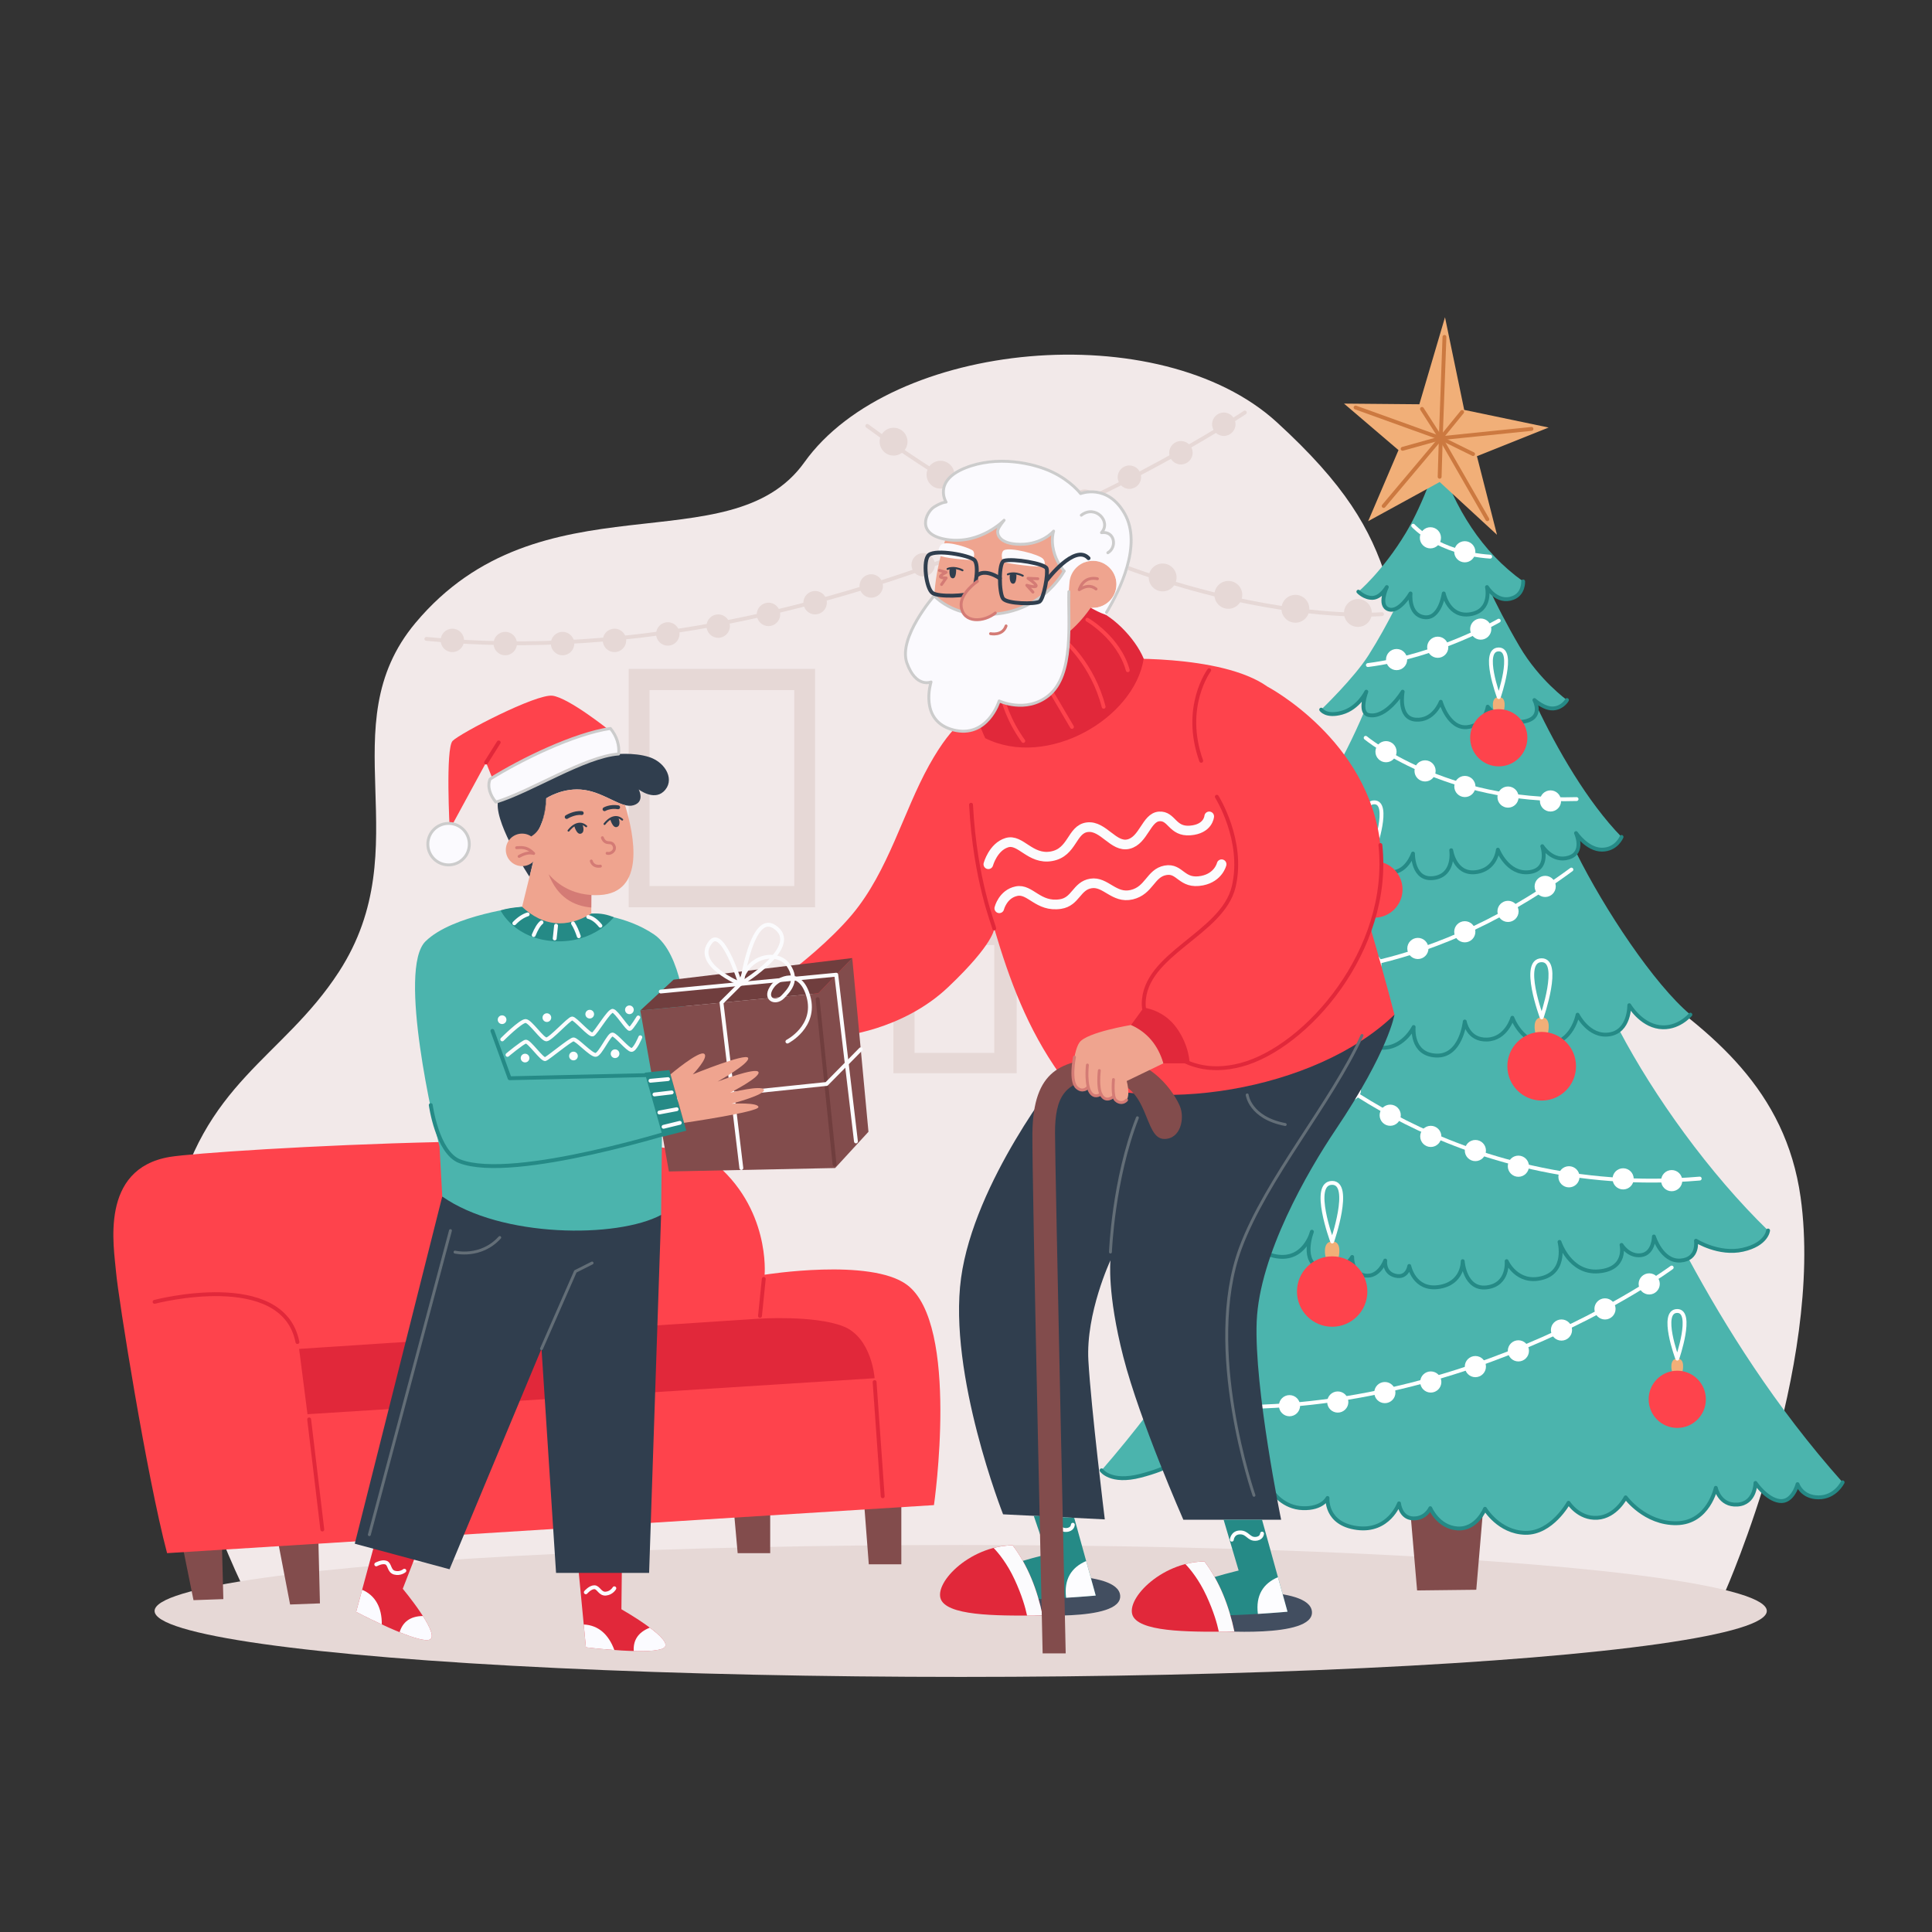 <?xml version="1.0" ?><svg id="Illustration" style="enable-background:new 0 0 1000 1000;" version="1.1" viewBox="0 0 1000 1000" xml:space="preserve" xmlns="http://www.w3.org/2000/svg" xmlns:xlink="http://www.w3.org/1999/xlink"><rect x="0" y="0" width="1000" height="1000" fill="#333333" stroke="none"/><style type="text/css">
	.st0{fill:#F2E9E9;}
	.st1{fill:none;stroke:#E6D8D6;stroke-width:2;stroke-linecap:round;stroke-linejoin:round;stroke-miterlimit:10;}
	.st2{fill:#E6D8D6;}
	.st3{fill:#824C4C;}
	.st4{fill:#4BB4AD;}
	.st5{fill:none;stroke:#258A86;stroke-width:2;stroke-linecap:round;stroke-linejoin:round;stroke-miterlimit:10;}
	.st6{fill:#F1AF78;}
	.st7{fill:#FE434C;}
	.st8{fill:none;stroke:#FFFFFF;stroke-width:2;stroke-linecap:round;stroke-linejoin:round;stroke-miterlimit:10;}
	.st9{fill:none;stroke:#CC7940;stroke-width:2;stroke-linecap:round;stroke-linejoin:round;stroke-miterlimit:10;}
	.st10{fill:#FFFFFF;}
	.st11{fill:#E1283A;}
	.st12{fill:none;stroke:#E1283A;stroke-width:2;stroke-linecap:round;stroke-linejoin:round;stroke-miterlimit:10;}
	.st13{fill:#424E60;}
	.st14{fill:#303E4E;}
	.st15{fill:#258A86;}
	.st16{fill:#FBFBFD;}
	.st17{fill:#FDFDFF;}
	.st18{fill:none;stroke:#636E77;stroke-width:1.5;stroke-linecap:round;stroke-linejoin:round;stroke-miterlimit:10;}
	.st19{fill:none;stroke:#FBFBFD;stroke-width:5;stroke-linecap:round;stroke-linejoin:round;stroke-miterlimit:10;}
	.st20{fill:#EFA48F;}
	.st21{fill:none;stroke:#FE434C;stroke-width:2;stroke-linecap:round;stroke-linejoin:round;stroke-miterlimit:10;}
	.st22{fill:#FBFAFE;}
	.st23{fill:none;stroke:#CCCCCC;stroke-width:1.5;stroke-linecap:round;stroke-linejoin:round;stroke-miterlimit:10;}
	.st24{fill:none;stroke:#303E4E;stroke-width:2;stroke-linecap:round;stroke-linejoin:round;stroke-miterlimit:10;}
	.st25{fill:none;stroke:#303E4E;stroke-linecap:round;stroke-linejoin:round;stroke-miterlimit:10;}
	.st26{fill:none;stroke:#D47B75;stroke-width:1.5;stroke-linecap:round;stroke-linejoin:round;stroke-miterlimit:10;}
	.st27{fill:none;stroke:#703E3E;stroke-width:2;stroke-linecap:round;stroke-linejoin:round;stroke-miterlimit:10;}
	.st28{fill:#703E3E;}
	.st29{fill:none;stroke:#FBFBFD;stroke-width:2;stroke-linecap:round;stroke-linejoin:round;stroke-miterlimit:10;}
	.st30{fill:#FBFBFF;}
	.st31{fill:none;stroke:#FBFBFF;stroke-width:2;stroke-linecap:round;stroke-linejoin:round;stroke-miterlimit:10;}
	.st32{fill:#D47B75;}
</style><g id="room_in_the_background_1_"><path class="st0" d="M893.024,823.685c0,0,51.258-115.957,38.982-203.878   c-15.582-111.598-151.975-119.525-185.324-215.087s-15.044-121.431-85.762-186.146   c-60.495-55.36-199.399-42.557-244.581,20.721c-38.34,53.696-136.487,5.652-201.324,83.16   c-44.664,53.392,2.579,115.639-39.643,180.642c-29.236,45.01-70.672,57-85.84,126.502   c-18.375,84.198,37.116,193.603,37.116,193.603L893.024,823.685z"/><g><path class="st1" d="M644.304,213.522c0,0-205.373,138.803-423.617,117.154"/><path class="st1" d="M715.318,317.885c0,0-119.632,10.625-266.419-97.437"/></g><g><circle class="st2" cx="611.241" cy="234.342" r="6.061"/><circle class="st2" cx="584.566" cy="246.984" r="6.061"/><circle class="st2" cx="561.422" cy="259.424" r="6.061"/><circle class="st2" cx="533.539" cy="269.72" r="6.061"/><circle class="st2" cx="505.835" cy="282.604" r="6.061"/><circle class="st2" cx="477.841" cy="292.331" r="6.061"/><circle class="st2" cx="450.948" cy="303.298" r="6.061"/><circle class="st2" cx="421.906" cy="311.948" r="6.061"/><circle class="st2" cx="397.766" cy="318.009" r="6.061"/><circle class="st2" cx="234.134" cy="331.469" r="6.061"/><circle class="st2" cx="261.52" cy="333.11" r="6.061"/><circle class="st2" cx="291.187" cy="333.11" r="6.061"/><circle class="st2" cx="318.063" cy="331.469" r="6.061"/><circle class="st2" cx="345.654" cy="328.127" r="6.061"/><circle class="st2" cx="371.747" cy="324.07" r="6.061"/><circle class="st2" cx="633.436" cy="219.583" r="6.061"/><circle class="st2" cx="462.514" cy="228.606" r="7.206"/><circle class="st2" cx="567.782" cy="286.326" r="7.206"/><circle class="st2" cx="702.854" cy="317.276" r="7.206"/><circle class="st2" cx="511.26" cy="260.352" r="7.206"/><circle class="st2" cx="486.799" cy="245.705" r="7.206"/><circle class="st2" cx="635.786" cy="307.897" r="7.206"/><circle class="st2" cx="601.784" cy="298.888" r="7.206"/><circle class="st2" cx="670.49" cy="315.103" r="7.206"/><path class="st2" d="M462.43,478.794v76.716h63.79v-76.716H462.43z M514.635,544.984h-41.273v-55.851    h41.273V544.984z"/><path class="st2" d="M325.415,346.205v123.393h96.47V346.205H325.415z M411.11,458.604h-74.919    V357.199h74.919V458.604z"/><ellipse class="st2" cx="497.256" cy="833.83" rx="417.241" ry="34.139"/></g></g><g id="Christmas_tree"><polygon class="st3" points="764.122,822.857 733.488,823.209 728.41,763.91 769.131,763.91  "/><path class="st4" d="M873.922,651.36c4.956-2.673,3.913-9.166,3.913-9.166   s11.822,7.467,24.266,4.667s13.066-9.955,13.066-9.955   c-30.41-29.515-59.131-69.615-77.033-103.697c5.364-4.274,5.176-12.92,5.176-12.92   s5.778,9.96,15.509,11.295c9.731,1.335,16.117-6.402,16.117-6.402   c-18.723-15.667-44.564-54.593-59.11-83.939c2.733-3.93-0.087-10.038-0.087-10.038   s5.819,8.579,13.385,8.579c7.565,0,10.184-6.588,10.184-6.588   c-17.614-18.02-33.449-45.584-44.128-68.171c-0.362-1.55-0.98-2.681-0.98-2.681   s5.223,4.775,9.997,4.327s6.864-4.327,6.864-4.327s-14.175-10.147-24.471-27.605   c-7.066-11.981-12.514-22.976-15.238-28.698c2.17,2.364,6.324,5.534,11.816,3.407   c5.59-2.165,5.216-8.51,5.216-8.51c-21.697-15.538-35.165-37.713-43.875-63.725   c0,0-7.468,23.002-16.875,38.629c-11.92,19.802-24.546,30.406-24.546,30.406   s3.068,3.332,7.364,3.2c4.295-0.132,7.364-5.586,7.364-5.586s-4.602,9.607,0.92,11.519   c1.016,0.352,2.043,0.294,3.042-0.031c-3.629,7.138-8.251,15.634-13.446,23.811   c-7.572,11.92-24.488,28.144-24.488,28.144s2.448,3.876,10.708,1.587   c8.579-2.377,12.657-10.876,12.657-10.876s-2.548,6.75-1.04,10.2   c-10.725,25.467-27.17,54.602-45.554,73.572c0,0,6.729,6.979,18.659,3.685   c5.465-1.509,9.644-4.903,12.572-8.138c-10.246,28.445-30.208,62.907-52.586,85.853   c0,0,1.149,7.035,12.08,8.395c8.265,1.029,12.857-4.802,12.857-4.802   s-0.608,8.213,5.474,8.822c0.023,0.002,0.047-0.001,0.07,0.001   c-14.379,32.924-41.63,72.841-68.477,102.233c0,0,7.467,7.467,24.577,6.844   c17.111-0.622,25.095-12.133,25.095-12.133s-0.708,2.157-0.811,4.98   c-18.1,42.281-45.203,83.392-79.971,123.506c0,0,4.667,6.844,20.222,2.8   c15.555-4.044,18.977-8.089,18.977-8.089s-4.978,13.066,3.111,15.866   c8.089,2.8,20.844-4.978,20.844-4.978s-3.094,9.955,7.786,11.822   c10.88,1.867,17.724-6.222,17.724-6.222s5.289,8.089,15.555,8.4   c10.266,0.311,12.755-5.289,12.755-5.289s-1.244,13.378,15.244,15.555   c16.489,2.178,21.777-12.755,21.777-12.755s0.622,7.467,7.155,7.778   c6.533,0.311,9.022-5.289,9.022-5.289s4.044,9.767,14,10.484   c9.955,0.716,14.311-10.172,14.311-10.172s7.155,12.133,20.844,12.444   s22.4-15.555,22.4-15.555s5.289,8.4,14.933,7.778   c9.644-0.622,14.622-10.578,14.622-10.578s9.955,13.689,26.444,13.378   c16.489-0.311,20.222-18.328,20.222-18.328s1.867,9.306,11.2,8.684   c9.333-0.622,9.333-11.2,9.333-11.2s5.6,8.4,12.444,9.333s9.333-8.711,9.333-8.711   s2.178,6.844,10.889,6.844c8.711,0,12.444-7.778,12.444-7.778   C918.73,727.986,893.004,686.664,873.922,651.36z"/><g><path class="st5" d="M703.088,306.249c0,0,3.068,3.332,7.364,3.2s7.364-5.586,7.364-5.586    s-4.602,9.607,0.92,11.519c5.523,1.912,11.352-8.213,11.352-8.213    s-1.227,11.046,7.057,12.273c8.284,1.227,10.125-12.273,10.125-12.273    s2.455,12.58,13.807,10.739c11.352-1.841,8.591-14.045,8.591-14.045    s5.242,8.785,13.5,5.586c5.59-2.165,5.216-8.51,5.216-8.51"/><path class="st5" d="M683.844,367.306c0,0,2.448,3.876,10.708,1.587    c8.579-2.377,12.657-10.876,12.657-10.876s-4.13,10.934,1.229,12.084    c9.122,1.957,17.572-12.084,17.572-12.084s-2.686,13.728,6.715,14.474    c9.401,0.746,13.015-9.251,13.015-9.251s3.996,14.026,13.546,13.131    c9.55-0.895,10.744-10.594,10.744-10.594s7.328,9.401,18.362,7.759    s5.811-11.191,5.811-11.191s5.223,4.775,9.997,4.327    c4.775-0.448,6.864-4.327,6.864-4.327"/><path class="st5" d="M660.615,441.789c0,0,6.729,6.979,18.659,3.685    c11.93-3.294,17.749-15.572,17.749-15.572s-4.656,14.644,2.619,16.456    s12.512-8.37,12.512-8.37s-2.91,12.227,6.401,13.451    c9.311,1.223,12.803-9.649,12.803-9.649s-0.291,14.166,10.766,12.669    c11.057-1.497,9.02-14.374,9.02-14.374s1.746,12.527,12.512,11.354    s11.639-11.654,11.639-11.654s4.947,12.826,16.004,11.654s6.983-13.451,6.983-13.451    s5.237,8.486,13.676,5.89c8.438-2.596,3.783-12.672,3.783-12.672    s5.82,8.579,13.385,8.579s10.184-6.588,10.184-6.588"/><path class="st5" d="M639.259,523.188c0,0,1.149,7.035,12.08,8.395    c8.265,1.029,12.857-4.802,12.857-4.802s-0.608,8.214,5.474,8.823    s12.468-6.878,12.468-6.878s-2.737,13.099,8.211,13.587    c10.948,0.488,13.989-10.73,13.989-10.73s2.433,11.44,12.468,10.73    s14.901-10.73,14.901-10.73s-1.521,14.136,11.556,14.773    c13.076,0.637,14.901-17.63,14.901-17.63s1.521,9.703,11.556,9.344    s13.076-11.288,13.076-11.288s4.995,13.924,18.007,13.624    c13.011-0.299,15.748-15.212,15.748-15.212s5.778,11.783,16.421,10.203    c10.644-1.58,10.339-15.108,10.339-15.108s5.778,9.96,15.509,11.295    c9.731,1.335,16.117-6.402,16.117-6.402"/><path class="st5" d="M601.263,637.838c0,0,7.467,7.466,24.577,6.844s25.095-12.133,25.095-12.133    s-5.011,15.244,9.68,17.733c14.691,2.489,18.424-12.755,18.424-12.755    s-6.222,16.177,4.978,18.977c11.2,2.8,15.866-5.911,15.866-5.911    s-0.311,8.711,6.844,9.644c7.155,0.933,10.266-7.778,10.266-7.778    s-0.933,6.362,5.289,7.848s7.155-5.048,7.155-5.048s2.489,12.755,15.244,10.889    s12.416-13.378,12.416-13.378s0.961,14.995,12.472,13.564    c11.511-1.431,10.266-13.564,10.266-13.564s5.289,12.133,18.355,8.711    c13.066-3.422,9.022-18.666,9.022-18.666s5.289,16.489,20.222,15.244    c14.933-1.244,11.873-13.689,11.873-13.689s3.682,6.222,10.215,5.289    c6.533-0.933,6.533-9.644,6.533-9.644s4.044,13.066,13.689,12.444    c9.644-0.622,8.089-10.266,8.089-10.266s11.822,7.466,24.266,4.667    s13.066-9.955,13.066-9.955"/><path class="st5" d="M570.152,761.036c0,0,4.667,6.844,20.222,2.8    c15.555-4.044,18.977-8.089,18.977-8.089s-4.978,13.066,3.111,15.866    s20.844-4.978,20.844-4.978s-3.093,9.955,7.786,11.822s17.724-6.222,17.724-6.222    s5.289,8.089,15.555,8.4c10.266,0.311,12.755-5.289,12.755-5.289    s-1.244,13.378,15.244,15.555s21.777-12.755,21.777-12.755s0.622,7.466,7.155,7.778    c6.533,0.311,9.022-5.289,9.022-5.289s4.044,9.767,14,10.483    c9.955,0.716,14.311-10.172,14.311-10.172s7.155,12.133,20.844,12.444    c13.689,0.311,22.4-15.555,22.4-15.555s5.289,8.4,14.933,7.778    c9.644-0.622,14.622-10.578,14.622-10.578s9.955,13.689,26.444,13.378    s20.222-18.328,20.222-18.328s1.867,9.306,11.2,8.684    c9.333-0.622,9.333-11.2,9.333-11.2s5.6,8.4,12.444,9.333    c6.844,0.933,9.333-8.711,9.333-8.711s2.178,6.844,10.889,6.844    c8.711,0,12.444-7.778,12.444-7.778"/></g><g><path class="st6" d="M772.989,367.358c0,0-1.608-6.484,2.781-6.557    c4.39-0.073,2.716,6.62,2.716,6.62L772.989,367.358z"/><path class="st6" d="M708.604,446.073c0,0-1.587-6.398,2.744-6.47    c4.331-0.072,2.68,6.532,2.68,6.532L708.604,446.073z"/><path class="st6" d="M794.65,534.467c0,0-1.93-7.781,3.337-7.869    c5.267-0.088,3.259,7.944,3.259,7.944L794.65,534.467z"/><path class="st6" d="M686.12,650.656c0,0-1.979-7.977,3.422-8.067    c5.401-0.09,3.342,8.145,3.342,8.145L686.12,650.656z"/><path class="st6" d="M865.375,709.778c0,0-1.608-6.484,2.781-6.557s2.716,6.62,2.716,6.62    L865.375,709.778z"/></g><g><circle class="st7" cx="775.759" cy="381.867" r="14.808"/><circle class="st7" cx="711.336" cy="460.389" r="14.612"/><circle class="st7" cx="797.974" cy="551.878" r="17.77"/><circle class="st7" cx="689.527" cy="668.506" r="18.219"/><circle class="st7" cx="868.145" cy="724.286" r="14.808"/></g><g><path class="st8" d="M731.475,272.098c0,0,12.709,14.179,39.842,16.031"/><path class="st8" d="M706.863,381.894c0,0,40.841,33.889,109.163,31.705"/><path class="st8" d="M665.509,503.02c0,0,67.31,6.362,147.846-52.928"/><path class="st8" d="M775.759,321.258c0,0-31.489,18.399-67.75,22.979"/><path class="st8" d="M671.748,543.375c0,0,79.361,77.654,208.021,66.657"/><path class="st8" d="M865.265,656.078c0,0-114.889,84.735-257.259,70.613"/><path class="st8" d="M775.77,360.801c0,0-9.173-24.654-0.011-24.654    C784.293,336.147,775.77,360.801,775.77,360.801z"/><path class="st8" d="M711.348,439.603c0,0-9.052-24.327-0.011-24.327    C719.758,415.276,711.348,439.603,711.348,439.603z"/><path class="st8" d="M797.987,526.599c0,0-11.008-29.586-0.014-29.586    C808.216,497.013,797.987,526.599,797.987,526.599z"/><path class="st8" d="M689.541,642.588c0,0-11.286-30.333-0.014-30.333    C700.028,612.255,689.541,642.588,689.541,642.588z"/><path class="st8" d="M868.156,703.221c0,0-9.173-24.654-0.011-24.654    C876.68,678.566,868.156,703.221,868.156,703.221z"/></g><polygon class="st6" points="734.648,209.248 747.93,164.202 757.873,212.162 801.576,221.286    764.46,236.132 774.837,276.8 745.179,249.484 708.156,269.759 723.859,232.978    695.661,208.906  "/><g><polyline class="st9" points="747.652,174.381 745.747,226.804 716.191,261.905   "/><polyline class="st9" points="701.649,210.925 745.747,226.804 792.687,222.001   "/><polyline class="st9" points="736.005,211.66 745.747,226.804 769.844,268.757   "/><polyline class="st9" points="756.793,213.267 745.747,226.804 745.154,246.782   "/><polyline class="st9" points="725.99,232.307 745.747,226.804 762.463,235.027   "/></g><g><circle class="st10" cx="740.383" cy="278.367" r="5.478"/><circle class="st10" cx="766.428" cy="325.615" r="5.478"/><circle class="st10" cx="758.174" cy="285.592" r="5.478"/><circle class="st10" cx="744.174" cy="335.011" r="5.478"/><circle class="st10" cx="722.87" cy="341.39" r="5.478"/><circle class="st10" cx="717.391" cy="389.071" r="5.478"/><circle class="st10" cx="737.616" cy="399.017" r="5.478"/><circle class="st10" cx="758.215" cy="407.087" r="5.478"/><circle class="st10" cx="780.548" cy="412.566" r="5.478"/><circle class="st10" cx="802.529" cy="414.571" r="5.478"/><circle class="st10" cx="799.783" cy="458.807" r="5.478"/><circle class="st10" cx="780.548" cy="471.733" r="5.478"/><circle class="st10" cx="758.174" cy="482.284" r="5.478"/><circle class="st10" cx="733.889" cy="490.921" r="5.478"/><circle class="st10" cx="709.604" cy="498.9" r="5.478"/><circle class="st10" cx="684.904" cy="503.219" r="5.478"/><circle class="st10" cx="681.44" cy="551.878" r="5.478"/><circle class="st10" cx="698.959" cy="564.17" r="5.478"/><circle class="st10" cx="719.568" cy="577.237" r="5.478"/><circle class="st10" cx="740.569" cy="588.194" r="5.478"/><circle class="st10" cx="763.652" cy="595.522" r="5.478"/><circle class="st10" cx="785.916" cy="603.629" r="5.478"/><circle class="st10" cx="812.092" cy="609.107" r="5.478"/><circle class="st10" cx="840.133" cy="610.173" r="5.478"/><circle class="st10" cx="865.265" cy="611.098" r="5.478"/><circle class="st10" cx="853.627" cy="664.55" r="5.478"/><circle class="st10" cx="830.741" cy="677.489" r="5.478"/><circle class="st10" cx="808.219" cy="688.423" r="5.478"/><circle class="st10" cx="785.916" cy="699.203" r="5.478"/><circle class="st10" cx="763.652" cy="707.348" r="5.478"/><circle class="st10" cx="740.569" cy="715.319" r="5.478"/><circle class="st10" cx="716.795" cy="720.798" r="5.478"/><circle class="st10" cx="692.431" cy="725.684" r="5.478"/><circle class="st10" cx="667.442" cy="727.585" r="5.478"/><circle class="st10" cx="641.668" cy="728.279" r="5.478"/><circle class="st10" cx="617.907" cy="728.279" r="5.478"/></g></g><g id="sofa"><g><g><polygon class="st3" points="466.527,769.86 466.527,809.691 449.686,809.691 446.84,772.62    "/><polygon class="st3" points="114.753,795.197 115.604,827.701 100.157,828.243 94.047,797.987    "/><polygon class="st3" points="164.751,795.739 165.602,829.911 150.155,830.481 144.045,798.673    "/><polygon class="st3" points="398.656,769.739 398.656,803.909 381.814,803.909 378.968,772.107    "/></g></g><path class="st7" d="M469.398,664.983c-18.894-13.983-73.638-5.187-73.638-5.187   s3.125-34.803-27.04-58.801c-24.796-19.727-259.11-5.83-280.849-2.178   c-36.587,6.147-28.848,46.858-27.811,59.504s15.883,105.821,26.42,145.588l396.934-24.865   C483.415,779.044,496.939,685.367,469.398,664.983z"/><path class="st11" d="M452.697,713.362c0,0-1.4-21.128-16.366-26.907   c-14.965-5.779-43.342-3.915-43.342-3.915l-238.165,15.651l4.335,33.796L452.697,713.362z"/><g><line class="st12" x1="393.374" x2="395.327" y1="681.109" y2="661.964"/><path class="st12" d="M80.015,673.828c0,0,66.396-17.432,73.937,20.812"/><line class="st12" x1="452.697" x2="456.881" y1="715.364" y2="774.452"/><line class="st12" x1="160.022" x2="166.831" y1="734.685" y2="791.671"/></g></g><g id="granddad"><g><path class="st13" d="M627.385,824.464c0,0,50.591-4.336,51.675,9.757s-51.675,9.757-51.675,9.757    V824.464z"/><path class="st13" d="M528.125,816.108c0,0,50.591-4.336,51.675,9.757    c1.084,14.093-51.675,9.757-51.675,9.757V816.108z"/><path class="st14" d="M721.763,525.196c0,0-2.82,18.471-30.527,59.674    c-14.471,21.521-39.366,64.673-40.772,99.119c-1.406,34.445,12.653,102.633,12.653,102.633    h-50.614c0,0-22.568-51.183-31.057-84.223c-8.489-33.039-6.68-50.052-6.68-50.052    s-12.824,27.346-11.418,51.95c1.406,24.604,8.492,82.142,8.492,82.142l-52.646-2.63    c0,0-28.554-72.406-21.751-122.317c6.803-49.911,51.118-105.49,51.118-105.49    L721.763,525.196z"/></g><g><path class="st15" d="M653.231,786.622l13.182,47.598c0,0-62.878,5.782-67.575-2.168    c-4.698-7.95,42.28-19.152,42.28-19.152l-7.772-26.278H653.231z"/><path class="st15" d="M556.016,785.65l11.137,40.215c0,0-62.878,5.782-67.575-2.168    s42.28-19.152,42.28-19.152l-6.781-19.94L556.016,785.65z"/></g><g><path class="st11" d="M638.927,844.537c-2.843-13.495-7.624-25.84-15.517-36.335    c-22.931,0.318-42.059,20.651-36.681,28.87S619.65,844.607,638.927,844.537z"/><path class="st11" d="M539.667,836.181c-2.843-13.495-7.624-25.84-15.517-36.335    c-22.931,0.318-42.059,20.651-36.681,28.87C492.848,836.936,520.391,836.251,539.667,836.181z    "/></g><g><path class="st16" d="M613.553,809.562c2.622,2.746,7.077,8.146,10.917,16.462    c3.684,7.979,5.498,14.279,6.393,18.55c2.786-0.009,5.499-0.028,8.063-0.038    c-2.843-13.495-7.624-25.84-15.517-36.335C620.017,808.249,616.712,808.743,613.553,809.562    z"/><path class="st16" d="M514.294,801.206c2.622,2.746,7.077,8.146,10.917,16.462    c3.684,7.979,5.498,14.279,6.393,18.55c2.786-0.009,5.499-0.028,8.063-0.038    c-2.843-13.495-7.624-25.84-15.517-36.335C520.758,799.893,517.453,800.387,514.294,801.206    z"/><path class="st17" d="M661.459,816.335c-7.736,3.354-11.561,9.442-10.389,19.022    c8.905-0.544,15.342-1.136,15.342-1.136L661.459,816.335z"/><path class="st17" d="M562.2,807.979c-7.736,3.354-11.561,9.442-10.389,19.022    c8.905-0.544,15.342-1.136,15.342-1.136L562.2,807.979z"/></g><g><path class="st8" d="M637.592,796.934c0,0,0.313-3.657,4.18-3.762s4.493,3.448,7.942,3.344    s3.517-2.717,3.517-2.717"/><path class="st8" d="M539.667,792.342c0,0,0.313-3.657,4.18-3.762s4.493,3.448,7.942,3.344    c3.448-0.104,3.517-2.717,3.517-2.717"/></g><path class="st7" d="M709.319,480.207c4.62-13.479,6.755-28.006,5.167-42.825   c-5.822-54.338-58.462-81.992-58.462-81.992c-24.258-17.223-80.294-14.284-80.294-14.284   L502.612,370.915c0,0-8.389,1.213-21.731,25.228c-13.342,24.015-21.02,54.714-39.762,77.128   c-11.83,14.148-29.051,27.356-29.051,27.356l22.479,35.728c0,0,32.263-2.668,56.279-25.471   c23.966-22.755,23.773-30.323,23.773-30.323c7.964,26.942,17.203,51.855,33.961,75.442   c46.818,22.317,132.449,8.733,173.202-30.808   C721.763,525.196,716.871,505.884,709.319,480.207z"/><g><path class="st18" d="M574.767,648.059c0,0,1.389-37.452,13.946-69.502"/><path class="st18" d="M649.058,773.969c0,0-26.357-75.787-7.03-127.94    c13.356-36.041,47.245-75.349,62.952-110.06"/><path class="st18" d="M645.544,566.728c0,0,1.406,11.815,19.683,15.33"/></g><g><path class="st19" d="M511.568,447.328c0,0,2.455-8.975,9.561-11.159s12.023,8.975,23.089,7.035    c11.066-1.941,10.378-14.07,18.63-15.04c8.252-0.97,13.524,10.674,21.318,8.733    s9.169-13.827,15.816-14.312s6.648,8.005,16.046,7.277    c9.398-0.728,9.857-7.297,9.857-7.297"/><path class="st19" d="M517.232,470.13c0,0,1.823-7.413,8.929-8.868    c7.106-1.456,11.076,8.443,22.704,6.685c8.023-1.213,8.252-9.461,15.816-10.674    s11.92,8.005,21.089,5.822c9.169-2.183,9.627-11.159,17.421-12.614    s8.196,7.466,19.026,5.337c8.481-1.667,10.086-8.49,10.086-8.49"/></g><path class="st3" d="M602.615,589.524c8.551,0.04,10.633-10.731,8.165-16.792   s-14.305-25.999-37.722-25.075s-38.393,5.885-38.69,39.171   c-0.215,24.068,5.3,268.967,5.3,268.967h11.935c0,0-5.525-251.765-5.525-269.472   c0-17.707,4.446-28.909,26.976-27.102S591.576,589.473,602.615,589.524z"/><g><polygon class="st20" points="556.331,303.003 571.841,322.6 545.887,343.128 531.73,321.785   "/><path class="st20" d="M490.675,275.411c0,0-22.651,58.987,12.741,67.009    c35.392,8.022,60.011-46.271,60.011-46.271s-11.406-35.839-39.247-38.198    C496.338,255.591,490.675,275.411,490.675,275.411z"/><circle class="st20" cx="565.695" cy="302.448" r="12.179"/><path class="st20" d="M585.433,530.533c0,0-22.993,3.769-26.711,9.052    c-3.718,5.283-5.175,24.366,1.174,25.046c3.307,0.355,3.718-1.761,3.718-1.761    s0.234,2.926,2.17,3.858c2.552,1.228,4.016-0.467,4.016-0.467s1.054,2.675,3.206,2.675    s3.326-1.37,3.326-1.37s1.06,3.387,4.538,3.086    c5.337-0.462,2.311-11.108,2.311-11.108l18.99-9.165    C602.171,550.379,600.404,535.765,585.433,530.533z"/></g><g><path class="st11" d="M585.433,530.533l6.55-8.975c0,0,10.188,0.97,16.981,10.431    c6.792,9.461,6.764,18.391,6.764,18.391h-13.556    C599.434,541.061,593.919,534.385,585.433,530.533z"/><path class="st11" d="M564.542,314.575c10.446,2.854,22.913,15.443,27.441,26.34    c-4.852,31.05-50.048,57.169-82.043,41.158c-6.444-14.023-8.698-27.257-6.524-39.654    C522.817,337.327,545.044,342.453,564.542,314.575z"/></g><g><path class="st21" d="M562.81,320.765c0,0,16.316,9.397,20.925,26.135"/><path class="st21" d="M551.322,331.844c0,0,14.22,11.902,19.921,33.977"/><line class="st21" x1="535.369" x2="554.853" y1="343.128" y2="376.252"/><path class="st21" d="M516.723,343.664c0,0-1.867,19.246,12.923,39.865"/></g><g><path class="st22" d="M572.298,318.171c-2.93-0.914-5.542-2.401-7.756-3.596    c0.384,0.031,0.769,0.052,1.153,0.052c6.723,0,12.178-5.455,12.178-12.178    c0-6.723-5.455-12.178-12.178-12.178c-6.474,0-11.773,5.06-12.147,11.44    c-0.01,0.031-0.01,0.073-0.01,0.114c-1.611,13.913,4.001,46.458-10.952,58.304    c-11.659,9.227-25.416,2.681-25.416,2.681s-6.027,19.639-23.889,14.953    c-17.852-4.686-11.378-24.772-11.378-24.772s-7.814,3.346-12.5-9.861    c-4.686-13.207,14.132-34.789,14.132-34.789s7.471,8.531,21.8,9.601    c27.983,2.089,42.011-16.646,45.533-22.216l-1.122-1.766    c-0.083-0.582-2.93-2.92-4.395-8.936c-1.403-5.777-0.114-9.778-0.01-10.1    c-0.301,0.353-6.027,6.889-17.28,6.806c-11.555-0.083-12.116-5.777-11.482-7.627    c0.603-1.735,2.837-4.458,3.107-4.79c-0.665,0.665-12.656,12.428-29.23,10.006    c-17.072-2.483-11.056-14.371-6.92-16.937c4.136-2.577,6.151-2.494,6.151-2.494    s-6.827-10.838,9.716-17.581c16.542-6.744,35.412-2.65,45.201,2.005    c9.799,4.655,14.703,11.16,14.703,11.16s13.965-5.455,22.881,10.516    C594.437,287.964,572.298,318.171,572.298,318.171z"/><path class="st22" d="M487.541,281.684c3.081-1.879,15.23,2.176,16.182,3.49    c0.952,1.314,0.544,4.351-0.997,4.578c-1.541,0.227-15.232-0.936-16.545-2.357    C485.218,286.353,485.682,282.817,487.541,281.684z"/><path class="st22" d="M519.632,284.812c3.128-1.768,17.995,2.085,20.171,4.351    c1.158,1.206,1.45,3.173-0.091,3.944s-18.176-1.36-19.808-2.13    S517.965,285.754,519.632,284.812z"/></g><g><path class="st12" d="M514.6,480.561c0-1.213-9.946-24.743-11.988-64.041"/><path class="st12" d="M714.486,437.382c5.822,54.338-38.328,104.795-72.046,113.77    s-50.452-18.67-50.457-31.535c-0.01-25.956,40.753-36.144,46.575-60.645    c5.655-23.799-8.733-46.575-8.733-46.575"/><path class="st12" d="M625.884,346.9c0,0-14.136,18.921-4.147,46.891"/></g><g><path class="st23" d="M550.78,295.581c-0.703-0.85-3.963-4.536-5.43-10.558s0-10.118,0-10.118    s-5.723,6.906-17.286,6.825c-11.563-0.08-12.125-5.782-11.483-7.628    s3.132-4.818,3.132-4.818s-12.194,12.527-29.263,10.037s-11.051-14.374-6.914-16.943    c4.138-2.57,6.145-2.489,6.145-2.489s-6.825-10.84,9.716-17.586    c16.542-6.745,35.412-2.65,45.209,2.007s14.695,11.162,14.695,11.162    s13.972-5.46,22.885,10.519c9.035,16.197-2.672,39.718-9.447,50.96"/><path class="st23" d="M550.78,295.581c0,0-12.628,24.816-45.441,22.361    c-14.331-1.072-21.803-9.598-21.803-9.598s-18.823,21.577-14.135,34.785    c4.688,13.208,12.5,9.859,12.5,9.859s-6.473,20.09,11.384,24.777    c17.858,4.688,23.884-14.956,23.884-14.956s13.76,6.548,25.414-2.679    c13.662-10.817,10.144-38.504,10.657-53.895"/><path class="st23" d="M573.421,286.1c4.821-2.759,3.706-11.393-3.293-10.397    c5.228-5.814-3.202-14.652-10.444-9.032"/></g><g><path class="st24" d="M541.935,300.181c0,0,14.413-18.985,21.492-11.258"/><path class="st24" d="M480.848,287.191c3.832-2.92,20.51,0.122,23.384,2.59    c2.874,2.469,0.625,15.718-1.462,17.163c-2.088,1.445-16.702,2.248-20.075,0    C479.323,304.696,477.476,289.76,480.848,287.191z"/><path class="st24" d="M505.595,297.986c0,0,3.373-4.169,11.958,1.351"/><path class="st24" d="M519.713,290.242c-2.943,0.812-2.644,16.783-0.519,19.593    s16.579,2.935,18.827,1.588c2.248-1.347,4.661-14.733,3.694-17.241    C540.748,291.675,524.371,288.957,519.713,290.242z"/></g><g><path class="st25" d="M490.45,294.502c0,0,3.077-1.595,7.749,0.684"/><path class="st25" d="M521.649,297.302c0,0,3.077-1.595,7.749,0.684"/></g><g><path class="st14" d="M491.498,294.572c0,0-0.6,4.428,1.522,4.75    c2.122,0.323,1.868-4.75,1.868-4.75S492.743,293.695,491.498,294.572z"/><path class="st14" d="M522.697,297.372c0,0-0.6,4.428,1.522,4.75    c2.122,0.323,1.868-4.75,1.868-4.75S523.942,296.496,522.697,297.372z"/></g><path class="st20" d="M506.153,300.868c0,0-9.529,6.264-8.638,13.12   c1.14,8.775,11.771,8.288,17.663,3.502L506.153,300.868z"/><g><path class="st26" d="M512.705,327.987c0,0,6.25,1.339,8.036-4.018"/><path class="st26" d="M505.917,300.868c0,0-9.292,6.264-8.402,13.12    c1.14,8.775,11.771,8.076,17.663,3.29"/><path class="st26" d="M486.254,295.251l3.477,0.982c0,0-3.082,1.45-2.992,2.221    c0.091,0.771,2.992,0.687,2.992,0.687l-2.386,3.396"/><path class="st26" d="M537.174,299.56l-5.077-0.223c0,0,4.487,2.952,4.215,3.965    c-0.272,1.013-4.85-0.365-4.85-0.365l3.173,3.531"/><path class="st26" d="M568.022,299.56c-4.595-0.876-7.858,1.136-9.419,5.678    c3.123-2.028,6.064-2.505,8.701-0.373"/><path class="st26" d="M556.146,547.155c0,0-2.505,12.55,1.244,15.808    c3.283,2.853,5.614-0.192,5.614-0.192"/><path class="st26" d="M562.841,551.256c0,0-1.305,11.606,2.202,14.948    c2.29,2.182,4.757,0.058,4.757,0.058"/><path class="st26" d="M569.012,554.111c0,0-1.127,8.925,1.013,12.617    c2.505,4.322,6.307,0.839,6.307,0.839"/><path class="st26" d="M576.333,558.774c0,0-0.836,8.77,1.125,10.618    c1.961,1.848,4.292,1.578,5.649,0"/></g></g><g id="boy"><g><path class="st11" d="M299.316,811.27l3.952,41.37c0,0,36.203,4.455,40.7,0    c4.497-4.455-22.326-19.695-22.326-19.695l0.254-23.408L299.316,811.27z"/><path class="st11" d="M195.21,794.188l-10.872,40.111c0,0,32.314,16.92,38.092,14.334    s-13.959-26.296-13.959-26.296l8.482-21.819L195.21,794.188z"/></g><polygon class="st14" points="342.186,628.839 335.979,814.128 287.814,814.128 280.286,698.081    232.683,812.246 183.63,799.018 228.91,619.312  "/><path class="st4" d="M345.379,555.264l-1.02,0.035l10.629-28.733c0,0-1.895-32.987-16.474-42.909   c-14.579-9.921-32.463-10.759-32.463-10.759l-35.818-3.513c0,0-35.951,4.082-49.986,17.845   c-14.645,14.361,4.686,96.341,7.248,106.239l1.415,25.842   c30.533,21.467,90.546,21.703,113.276,9.527l0.452-41.3   c6.721-2.098,10.84-3.524,10.84-3.524L345.379,555.264z"/><g><line class="st18" x1="191.176" x2="233.155" y1="794.35" y2="636.961"/><path class="st18" d="M235.513,648.084c0,0,13.308,3.302,23.162-7.547"/><polyline class="st18" points="280.286,698.081 297.828,658.088 306.453,653.744   "/></g><path class="st14" d="M276.241,434.642c0,0,3.609-6.314,5.049-11.353   c1.44-5.039,1.44-10.078,1.44-10.078s8.818-5.939,19.796-4.319   c10.978,1.62,19.194,9.718,25.344,7.919s2.731-8.198,2.731-8.198   s7.559,5.859,12.778,1.18c6.235-5.59,1.44-14.937-7.019-17.817   c-8.458-2.879-19.436-1.44-19.436-1.44s5.552-7.522-1.98-10.978   c-15.69-7.199-29.155,8.279-29.155,8.279s-2.771-5.752-10.438-1.44   c-8.638,4.859-8.099,13.857-8.099,13.857s-8.724,3.635-9.624,15.512   c-0.9,11.878,16.49,38.118,16.49,38.118l3.076-12.909L276.241,434.642z"/><polygon class="st3" points="331.417,523.021 346.217,606.35 432.274,604.569 449.515,585.805    441.12,495.892 423.562,514.14  "/><line class="st27" x1="423.206" x2="431.962" y1="517.156" y2="602.688"/><polygon class="st28" points="348.644,507.067 331.417,523.021 423.562,514.14 441.12,495.892  "/><g><polyline class="st29" points="383.713,604.569 373.449,518.97 383.639,508.816   "/><polyline class="st29" points="342.011,513.21 432.84,504.498 443.042,590.798   "/><polyline class="st29" points="340.007,570.183 427.821,561.065 445.528,543.105   "/><path class="st29" d="M383.194,509.26c0,0-25.036-10.21-15.218-21.867    C374.206,479.996,383.194,509.26,383.194,509.26z"/><path class="st29" d="M384.008,508.816c0,0,5.117-36.813,16.805-29.138    C415.821,489.532,384.008,508.816,384.008,508.816z"/><path class="st29" d="M407.563,539.112c0,0,15.157-7.768,10.902-23.237s-15.618-9.176-18.306-5.789    c-5.422,6.832,1.107,10.046,5.084,5.819c3.117-3.312,8.249-8.364,2.835-16.268    c-5.413-7.904-21.381-5.576-24.885,9.622"/></g><g><path class="st15" d="M317.701,474.767c0,0-10.211,13.448-30.459,12.416    c-21.182-1.08-28.15-15.975-28.15-15.975c3.012-0.935,6.689-1.556,11.142-1.822    l35.818,3.513C310.947,472.53,314.601,473.461,317.701,474.767z"/><polygon class="st15" points="355.221,585.235 346.435,553.873 333.722,555.193 343.074,588.329   "/></g><g><path class="st20" d="M278.166,437.1l-7.933,32.286c10.908,10.056,22.847,11.227,35.818,3.513    l-0-12.003L278.166,437.1z"/><path class="st20" d="M310.296,463.28c-21.385,1.049-29.926-12.313-33.261-21.644    c-1.766-4.915-2.089-8.718-2.089-8.718c2.203-1.309,3.876-3.148,5.133-6.214    c0.083-0.197,0.156-0.395,0.229-0.592c1.133-3.003,1.901-7.118,2.421-12.906    c0,0,8.822-5.933,19.795-4.312c8.573,1.268,15.462,6.484,21,7.845    C328.366,432.523,334.185,462.117,310.296,463.28z"/><circle class="st20" cx="270.233" cy="439.89" r="8.417"/><path class="st20" d="M347.057,556.093c0,0,14.726-12.441,17.398-10.659s-5.854,10.659-5.854,10.659    s27.615-11.295,28.633-8.496c1.018,2.8-15.78,12.217-15.78,12.217    s19.692-7.508,21.108-4.963c1.417,2.545-14.625,10.746-14.625,10.746    s16.273-4.129,17.43-1.584c1.157,2.545-16.66,7.254-16.66,7.254    s13.965-0.764,13.855,1.782c-0.111,2.545-38.479,8.128-38.479,8.128L347.057,556.093z"/></g><g><path class="st24" d="M293.309,422.881c0,0,3.898-2.467,7.795-2.023"/><path class="st24" d="M312.898,418.846c0,0,2.894-1.71,7.052-0.992"/></g><g><path class="st25" d="M294.267,429.941c0,0,4.578-6.316,9.155-2.26"/><path class="st25" d="M312.898,426.5c0,0,4.578-6.316,9.155-2.26"/></g><g><path class="st14" d="M301.453,426.672c0,0,1.643,3.935-0.695,4.801s-3.589-4.193-3.589-4.193    S299.656,425.769,301.453,426.672z"/><path class="st14" d="M320.083,423.231c0,0,1.643,3.935-0.695,4.801    c-2.339,0.866-3.589-4.193-3.589-4.193S318.287,422.328,320.083,423.231z"/></g><g><path class="st26" d="M311.807,433.599c0,0,0.433,1.567,1.819,2.26    c1.386,0.693,3.291-0.346,4.244,2.079c0.953,2.425-1.906,4.29-3.638,3.704"/><path class="st26" d="M306.051,445.647c0,0,0.645,3.242,4.716,2.66"/><path class="st26" d="M267.397,438.774c3.624-0.305,5.786-0.046,8.843,2.976    c-1.883-0.474-4.115-0.408-7.546,1.521"/></g><polyline class="st5" points="254.871,533.594 263.78,558.098 335.865,556.46  "/><path class="st5" d="M353.478,584.016c0,0-87.627,27.987-115.616,17.008   c-11.558-4.534-14.899-29.036-14.899-29.036"/><g><path class="st30" d="M302.141,840.839l1.127,11.801c0,0,6.716,0.825,14.719,1.41    C315.034,845.978,309.695,841.181,302.141,840.839z"/><path class="st30" d="M336.344,842.473c-6.289,2.5-8.636,6.718-8.317,12.098    c7.466,0.194,14.169-0.175,15.942-1.931C345.987,850.64,341.689,846.466,336.344,842.473z"/><path class="st30" d="M187.439,822.857l-3.101,11.442c0,0,5.995,3.138,13.279,6.504    C197.697,832.208,194.389,825.838,187.439,822.857z"/><path class="st30" d="M218.875,836.433c-6.767,0.124-10.449,3.245-12.045,8.393    c6.92,2.811,13.323,4.827,15.6,3.807C225.025,847.472,222.472,842.053,218.875,836.433z"/><circle class="st17" cx="259.878" cy="527.798" r="2.25"/><circle class="st17" cx="283.059" cy="526.725" r="2.25"/><circle class="st17" cx="305.24" cy="524.925" r="2.25"/><circle class="st17" cx="325.783" cy="522.675" r="2.25"/><circle class="st17" cx="271.775" cy="547.653" r="2.25"/><circle class="st17" cx="296.828" cy="546.593" r="2.25"/><circle class="st17" cx="318.357" cy="545.404" r="2.25"/></g><path class="st7" d="M315.294,377.92c0,0-20.907-16.737-29.317-17.82   c-8.41-1.083-47.964,19.485-51.711,23.399s-1.499,45.836-1.499,45.836l18.819-34.638   l3.414,8.562L315.294,377.92z"/><g><path class="st31" d="M303.216,824.168c0,0,2.209-2.623,4.417-2.623s2.899,3.589,5.936,3.313    c3.037-0.276,4.417-2.761,4.417-2.761"/><path class="st31" d="M194.757,809.722c0,0,2.991-1.677,5.058-0.899    c2.067,0.778,1.449,4.38,4.389,5.191c2.94,0.811,5.107-1.028,5.107-1.028"/><path class="st29" d="M266.209,477.893c2.241-2.349,4.549-3.847,6.914-4.621"/><path class="st29" d="M276.241,483.993c1.348-3.289,2.697-5.474,4.045-6.556"/><line class="st29" x1="287.814" x2="287.112" y1="479.155" y2="485.758"/><path class="st29" d="M296.585,477.922c1.201,1.874,2.17,4.16,3.006,6.681"/><path class="st29" d="M304.479,474.587c2.218,0.535,4.307,2.112,6.288,4.568"/><path class="st29" d="M259.968,537.988c0,0,9.638-9.642,12.108-9.511    c2.47,0.131,8.589,9.533,10.749,9.511c2.16-0.022,11.732-10.82,13.335-10.82    s8.982,8.819,10.601,8.279c1.62-0.54,8.459-12.598,10.438-12.238    c1.98,0.36,7.739,9.898,8.819,9.359s4.352-5.939,4.352-5.939"/><path class="st29" d="M262.668,546.005c0,0,7.658-6.378,9.408-6.848    c1.75-0.47,8.589,9.688,10.209,9.018c1.62-0.67,12.795-9.984,14.496-10.186    s9.26,8.316,11.6,8.017c2.34-0.3,6.839-10.738,8.639-10.558    c1.8,0.18,7.909,7.889,9.804,7.994c1.895,0.105,4.594-6.554,4.594-6.554"/><line class="st29" x1="336.672" x2="345.767" y1="559.394" y2="558.547"/><line class="st29" x1="338.75" x2="347.659" y1="566.49" y2="565.437"/><line class="st29" x1="341.293" x2="350.241" y1="575.824" y2="574.137"/><line class="st29" x1="343.456" x2="351.854" y1="583.231" y2="581.178"/><path class="st22" d="M320.193,390.262c-17.797,1.349-45.243,19.37-63.536,24.898    c-2.783-3.241-4.672-7.94-2.989-11.9c15.988-10.018,43.253-23.349,62.284-26.218    C319.319,381.097,320.699,385.935,320.193,390.262z"/><circle class="st22" cx="232.183" cy="436.934" r="10.737"/></g><line class="st12" x1="251.586" x2="258.119" y1="394.697" y2="384.292"/><g><path class="st23" d="M320.193,390.262c-17.797,1.349-45.243,19.37-63.536,24.898    c-2.783-3.241-4.672-7.94-2.989-11.9c15.988-10.018,43.253-23.349,62.284-26.218    C319.319,381.097,320.699,385.935,320.193,390.262z"/><circle class="st23" cx="232.183" cy="436.934" r="10.737"/></g><path class="st32" d="M283.993,452.527c4.544,11.916,12.937,16.408,22.058,17.211l0.048-6.497   C296.141,462.652,289.023,458.174,283.993,452.527z"/><path class="st14" d="M280.08,426.704c1.257-3.055,2.099-7.326,2.65-13.498   c0,0,0,5.04-1.444,10.079C280.973,424.387,280.547,425.561,280.08,426.704z"/></g></svg>